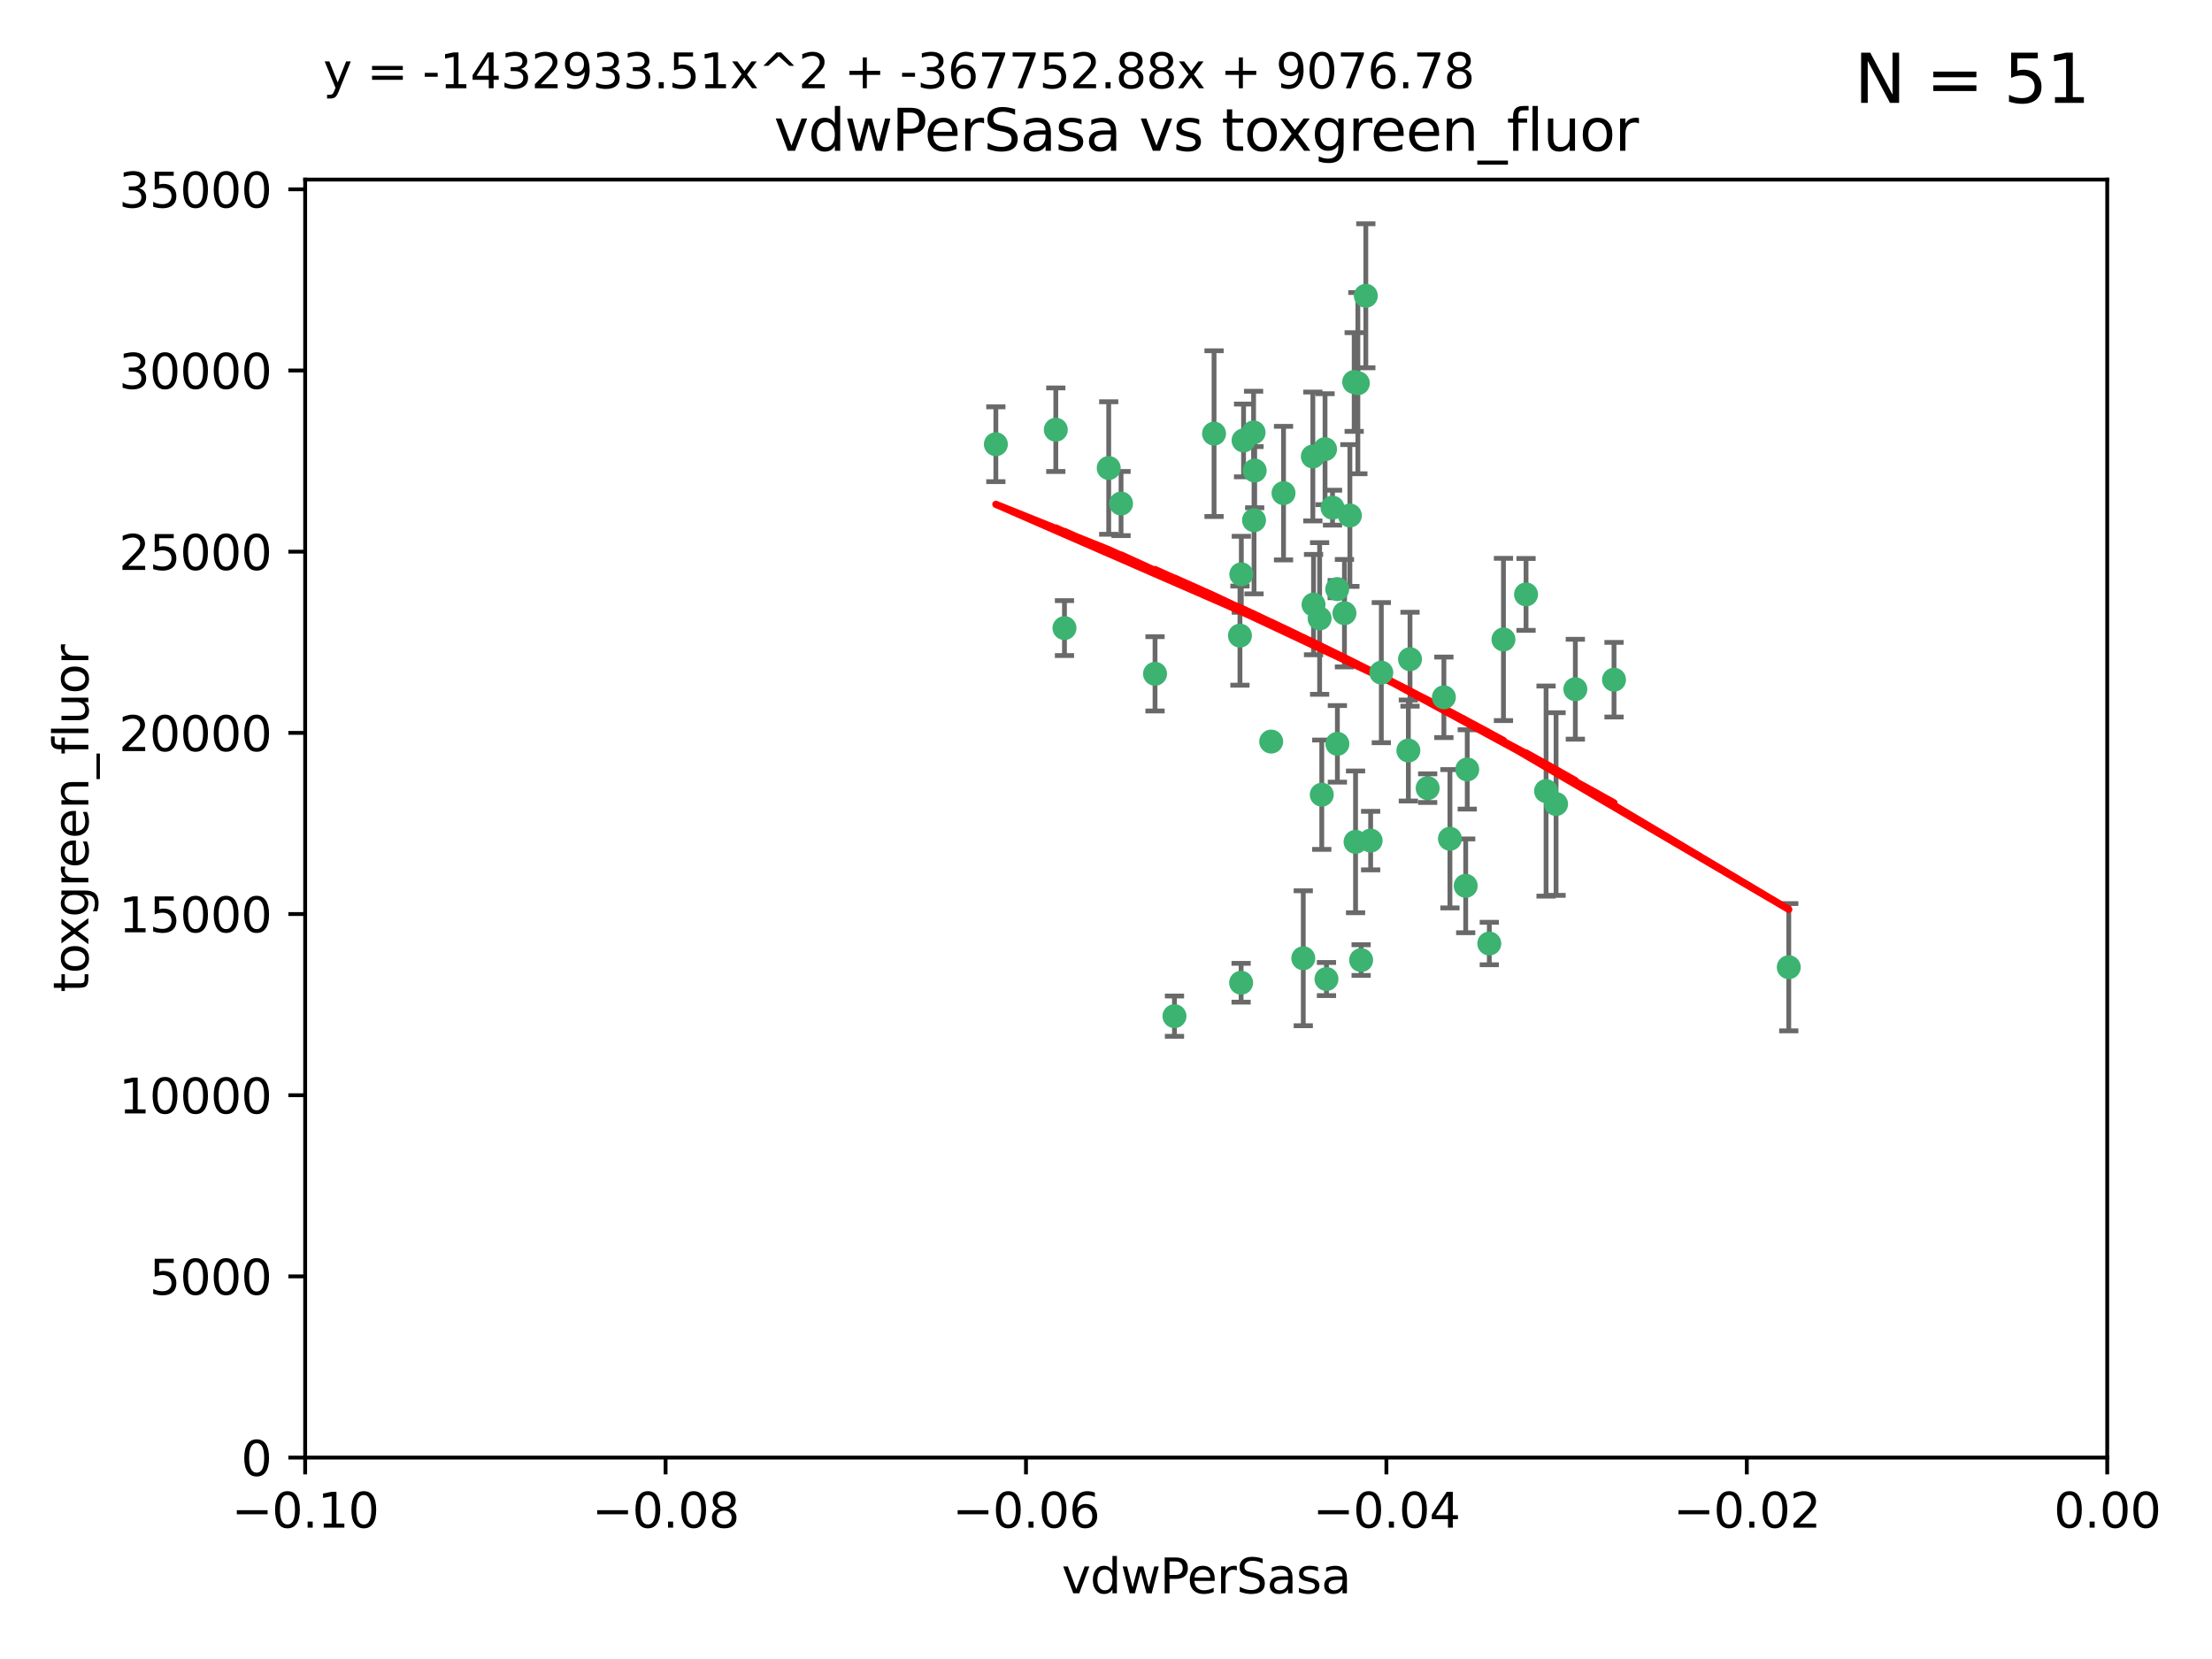 <?xml version="1.0" encoding="utf-8" standalone="no"?>
<!DOCTYPE svg PUBLIC "-//W3C//DTD SVG 1.1//EN"
  "http://www.w3.org/Graphics/SVG/1.1/DTD/svg11.dtd">
<svg xmlns:xlink="http://www.w3.org/1999/xlink" width="460.8pt" height="345.6pt" viewBox="0 0 460.8 345.6" xmlns="http://www.w3.org/2000/svg" version="1.1">
 <defs>
  <style type="text/css">*{stroke-linejoin: round; stroke-linecap: butt}</style>
 </defs>
 <g id="figure_1">
  <g id="patch_1">
   <path d="M 0 345.6 
L 460.8 345.6 
L 460.8 0 
L 0 0 
z
" style="fill: #ffffff"/>
  </g>
  <g id="axes_1">
   <g id="patch_2">
    <path d="M 63.571 303.64 
L 438.975 303.64 
L 438.975 37.411 
L 63.571 37.411 
z
" style="fill: #ffffff"/>
   </g>
   <g id="PathCollection_1">
    <defs>
     <path id="mf59ca484f4" d="M 0 1.118 
C 0.297 1.118 0.581 1 0.791 0.791 
C 1 0.581 1.118 0.297 1.118 0 
C 1.118 -0.297 1 -0.581 0.791 -0.791 
C 0.581 -1 0.297 -1.118 0 -1.118 
C -0.297 -1.118 -0.581 -1 -0.791 -0.791 
C -1 -0.581 -1.118 -0.297 -1.118 0 
C -1.118 0.297 -1 0.581 -0.791 0.791 
C -0.581 1 -0.297 1.118 0 1.118 
z
" style="stroke: #3cb371"/>
    </defs>
    <g clip-path="url(#p6680cd65e4)">
     <use xlink:href="#mf59ca484f4" x="261.374" y="98.026" style="fill: #3cb371; stroke: #3cb371"/>
     <use xlink:href="#mf59ca484f4" x="273.49" y="95.094" style="fill: #3cb371; stroke: #3cb371"/>
     <use xlink:href="#mf59ca484f4" x="219.944" y="89.516" style="fill: #3cb371; stroke: #3cb371"/>
     <use xlink:href="#mf59ca484f4" x="282.1" y="79.578" style="fill: #3cb371; stroke: #3cb371"/>
     <use xlink:href="#mf59ca484f4" x="267.381" y="102.727" style="fill: #3cb371; stroke: #3cb371"/>
     <use xlink:href="#mf59ca484f4" x="274.902" y="128.839" style="fill: #3cb371; stroke: #3cb371"/>
     <use xlink:href="#mf59ca484f4" x="293.731" y="137.321" style="fill: #3cb371; stroke: #3cb371"/>
     <use xlink:href="#mf59ca484f4" x="259.057" y="91.754" style="fill: #3cb371; stroke: #3cb371"/>
     <use xlink:href="#mf59ca484f4" x="273.633" y="125.947" style="fill: #3cb371; stroke: #3cb371"/>
     <use xlink:href="#mf59ca484f4" x="264.81" y="154.483" style="fill: #3cb371; stroke: #3cb371"/>
     <use xlink:href="#mf59ca484f4" x="281.206" y="107.386" style="fill: #3cb371; stroke: #3cb371"/>
     <use xlink:href="#mf59ca484f4" x="258.59" y="119.635" style="fill: #3cb371; stroke: #3cb371"/>
     <use xlink:href="#mf59ca484f4" x="282.869" y="79.819" style="fill: #3cb371; stroke: #3cb371"/>
     <use xlink:href="#mf59ca484f4" x="278.572" y="122.72" style="fill: #3cb371; stroke: #3cb371"/>
     <use xlink:href="#mf59ca484f4" x="276.328" y="203.953" style="fill: #3cb371; stroke: #3cb371"/>
     <use xlink:href="#mf59ca484f4" x="261.143" y="90.084" style="fill: #3cb371; stroke: #3cb371"/>
     <use xlink:href="#mf59ca484f4" x="278.602" y="154.954" style="fill: #3cb371; stroke: #3cb371"/>
     <use xlink:href="#mf59ca484f4" x="233.536" y="104.896" style="fill: #3cb371; stroke: #3cb371"/>
     <use xlink:href="#mf59ca484f4" x="293.388" y="156.348" style="fill: #3cb371; stroke: #3cb371"/>
     <use xlink:href="#mf59ca484f4" x="277.586" y="105.756" style="fill: #3cb371; stroke: #3cb371"/>
     <use xlink:href="#mf59ca484f4" x="230.966" y="97.498" style="fill: #3cb371; stroke: #3cb371"/>
     <use xlink:href="#mf59ca484f4" x="207.456" y="92.545" style="fill: #3cb371; stroke: #3cb371"/>
     <use xlink:href="#mf59ca484f4" x="275.349" y="165.548" style="fill: #3cb371; stroke: #3cb371"/>
     <use xlink:href="#mf59ca484f4" x="252.908" y="90.332" style="fill: #3cb371; stroke: #3cb371"/>
     <use xlink:href="#mf59ca484f4" x="244.665" y="211.686" style="fill: #3cb371; stroke: #3cb371"/>
     <use xlink:href="#mf59ca484f4" x="283.547" y="200.005" style="fill: #3cb371; stroke: #3cb371"/>
     <use xlink:href="#mf59ca484f4" x="221.75" y="130.84" style="fill: #3cb371; stroke: #3cb371"/>
     <use xlink:href="#mf59ca484f4" x="271.497" y="199.62" style="fill: #3cb371; stroke: #3cb371"/>
     <use xlink:href="#mf59ca484f4" x="282.387" y="175.376" style="fill: #3cb371; stroke: #3cb371"/>
     <use xlink:href="#mf59ca484f4" x="261.237" y="108.373" style="fill: #3cb371; stroke: #3cb371"/>
     <use xlink:href="#mf59ca484f4" x="240.614" y="140.37" style="fill: #3cb371; stroke: #3cb371"/>
     <use xlink:href="#mf59ca484f4" x="276.03" y="93.572" style="fill: #3cb371; stroke: #3cb371"/>
     <use xlink:href="#mf59ca484f4" x="280.072" y="127.738" style="fill: #3cb371; stroke: #3cb371"/>
     <use xlink:href="#mf59ca484f4" x="300.789" y="145.262" style="fill: #3cb371; stroke: #3cb371"/>
     <use xlink:href="#mf59ca484f4" x="287.754" y="140.122" style="fill: #3cb371; stroke: #3cb371"/>
     <use xlink:href="#mf59ca484f4" x="284.527" y="61.614" style="fill: #3cb371; stroke: #3cb371"/>
     <use xlink:href="#mf59ca484f4" x="258.305" y="132.411" style="fill: #3cb371; stroke: #3cb371"/>
     <use xlink:href="#mf59ca484f4" x="258.546" y="204.723" style="fill: #3cb371; stroke: #3cb371"/>
     <use xlink:href="#mf59ca484f4" x="297.408" y="164.19" style="fill: #3cb371; stroke: #3cb371"/>
     <use xlink:href="#mf59ca484f4" x="313.198" y="133.213" style="fill: #3cb371; stroke: #3cb371"/>
     <use xlink:href="#mf59ca484f4" x="305.654" y="160.289" style="fill: #3cb371; stroke: #3cb371"/>
     <use xlink:href="#mf59ca484f4" x="310.249" y="196.552" style="fill: #3cb371; stroke: #3cb371"/>
     <use xlink:href="#mf59ca484f4" x="302.048" y="174.728" style="fill: #3cb371; stroke: #3cb371"/>
     <use xlink:href="#mf59ca484f4" x="336.23" y="141.593" style="fill: #3cb371; stroke: #3cb371"/>
     <use xlink:href="#mf59ca484f4" x="285.529" y="175.112" style="fill: #3cb371; stroke: #3cb371"/>
     <use xlink:href="#mf59ca484f4" x="322.074" y="164.794" style="fill: #3cb371; stroke: #3cb371"/>
     <use xlink:href="#mf59ca484f4" x="328.173" y="143.576" style="fill: #3cb371; stroke: #3cb371"/>
     <use xlink:href="#mf59ca484f4" x="324.157" y="167.495" style="fill: #3cb371; stroke: #3cb371"/>
     <use xlink:href="#mf59ca484f4" x="317.903" y="123.828" style="fill: #3cb371; stroke: #3cb371"/>
     <use xlink:href="#mf59ca484f4" x="372.634" y="201.488" style="fill: #3cb371; stroke: #3cb371"/>
     <use xlink:href="#mf59ca484f4" x="305.333" y="184.534" style="fill: #3cb371; stroke: #3cb371"/>
    </g>
   </g>
   <g id="matplotlib.axis_1">
    <g id="xtick_1">
     <g id="line2d_1">
      <defs>
       <path id="m62fced9cfd" d="M 0 0 
L 0 3.5 
" style="stroke: #000000; stroke-width: 0.8"/>
      </defs>
      <g>
       <use xlink:href="#m62fced9cfd" x="63.571" y="303.64" style="stroke: #000000; stroke-width: 0.8"/>
      </g>
     </g>
     <g id="text_1">
      <!-- −0.10 -->
      <g transform="translate(48.249 318.238)scale(0.1 -0.1)">
       <defs>
        <path id="DejaVuSans-2212" d="M 678 2272 
L 4684 2272 
L 4684 1741 
L 678 1741 
L 678 2272 
z
" transform="scale(0.016)"/>
        <path id="DejaVuSans-30" d="M 2034 4250 
Q 1547 4250 1301 3770 
Q 1056 3291 1056 2328 
Q 1056 1369 1301 889 
Q 1547 409 2034 409 
Q 2525 409 2770 889 
Q 3016 1369 3016 2328 
Q 3016 3291 2770 3770 
Q 2525 4250 2034 4250 
z
M 2034 4750 
Q 2819 4750 3233 4129 
Q 3647 3509 3647 2328 
Q 3647 1150 3233 529 
Q 2819 -91 2034 -91 
Q 1250 -91 836 529 
Q 422 1150 422 2328 
Q 422 3509 836 4129 
Q 1250 4750 2034 4750 
z
" transform="scale(0.016)"/>
        <path id="DejaVuSans-2e" d="M 684 794 
L 1344 794 
L 1344 0 
L 684 0 
L 684 794 
z
" transform="scale(0.016)"/>
        <path id="DejaVuSans-31" d="M 794 531 
L 1825 531 
L 1825 4091 
L 703 3866 
L 703 4441 
L 1819 4666 
L 2450 4666 
L 2450 531 
L 3481 531 
L 3481 0 
L 794 0 
L 794 531 
z
" transform="scale(0.016)"/>
       </defs>
       <use xlink:href="#DejaVuSans-2212"/>
       <use xlink:href="#DejaVuSans-30" x="83.789"/>
       <use xlink:href="#DejaVuSans-2e" x="147.412"/>
       <use xlink:href="#DejaVuSans-31" x="179.199"/>
       <use xlink:href="#DejaVuSans-30" x="242.822"/>
      </g>
     </g>
    </g>
    <g id="xtick_2">
     <g id="line2d_2">
      <g>
       <use xlink:href="#m62fced9cfd" x="138.652" y="303.64" style="stroke: #000000; stroke-width: 0.8"/>
      </g>
     </g>
     <g id="text_2">
      <!-- −0.08 -->
      <g transform="translate(123.329 318.238)scale(0.1 -0.1)">
       <defs>
        <path id="DejaVuSans-38" d="M 2034 2216 
Q 1584 2216 1326 1975 
Q 1069 1734 1069 1313 
Q 1069 891 1326 650 
Q 1584 409 2034 409 
Q 2484 409 2743 651 
Q 3003 894 3003 1313 
Q 3003 1734 2745 1975 
Q 2488 2216 2034 2216 
z
M 1403 2484 
Q 997 2584 770 2862 
Q 544 3141 544 3541 
Q 544 4100 942 4425 
Q 1341 4750 2034 4750 
Q 2731 4750 3128 4425 
Q 3525 4100 3525 3541 
Q 3525 3141 3298 2862 
Q 3072 2584 2669 2484 
Q 3125 2378 3379 2068 
Q 3634 1759 3634 1313 
Q 3634 634 3220 271 
Q 2806 -91 2034 -91 
Q 1263 -91 848 271 
Q 434 634 434 1313 
Q 434 1759 690 2068 
Q 947 2378 1403 2484 
z
M 1172 3481 
Q 1172 3119 1398 2916 
Q 1625 2713 2034 2713 
Q 2441 2713 2670 2916 
Q 2900 3119 2900 3481 
Q 2900 3844 2670 4047 
Q 2441 4250 2034 4250 
Q 1625 4250 1398 4047 
Q 1172 3844 1172 3481 
z
" transform="scale(0.016)"/>
       </defs>
       <use xlink:href="#DejaVuSans-2212"/>
       <use xlink:href="#DejaVuSans-30" x="83.789"/>
       <use xlink:href="#DejaVuSans-2e" x="147.412"/>
       <use xlink:href="#DejaVuSans-30" x="179.199"/>
       <use xlink:href="#DejaVuSans-38" x="242.822"/>
      </g>
     </g>
    </g>
    <g id="xtick_3">
     <g id="line2d_3">
      <g>
       <use xlink:href="#m62fced9cfd" x="213.733" y="303.64" style="stroke: #000000; stroke-width: 0.8"/>
      </g>
     </g>
     <g id="text_3">
      <!-- −0.06 -->
      <g transform="translate(198.41 318.238)scale(0.1 -0.1)">
       <defs>
        <path id="DejaVuSans-36" d="M 2113 2584 
Q 1688 2584 1439 2293 
Q 1191 2003 1191 1497 
Q 1191 994 1439 701 
Q 1688 409 2113 409 
Q 2538 409 2786 701 
Q 3034 994 3034 1497 
Q 3034 2003 2786 2293 
Q 2538 2584 2113 2584 
z
M 3366 4563 
L 3366 3988 
Q 3128 4100 2886 4159 
Q 2644 4219 2406 4219 
Q 1781 4219 1451 3797 
Q 1122 3375 1075 2522 
Q 1259 2794 1537 2939 
Q 1816 3084 2150 3084 
Q 2853 3084 3261 2657 
Q 3669 2231 3669 1497 
Q 3669 778 3244 343 
Q 2819 -91 2113 -91 
Q 1303 -91 875 529 
Q 447 1150 447 2328 
Q 447 3434 972 4092 
Q 1497 4750 2381 4750 
Q 2619 4750 2861 4703 
Q 3103 4656 3366 4563 
z
" transform="scale(0.016)"/>
       </defs>
       <use xlink:href="#DejaVuSans-2212"/>
       <use xlink:href="#DejaVuSans-30" x="83.789"/>
       <use xlink:href="#DejaVuSans-2e" x="147.412"/>
       <use xlink:href="#DejaVuSans-30" x="179.199"/>
       <use xlink:href="#DejaVuSans-36" x="242.822"/>
      </g>
     </g>
    </g>
    <g id="xtick_4">
     <g id="line2d_4">
      <g>
       <use xlink:href="#m62fced9cfd" x="288.813" y="303.64" style="stroke: #000000; stroke-width: 0.8"/>
      </g>
     </g>
     <g id="text_4">
      <!-- −0.04 -->
      <g transform="translate(273.491 318.238)scale(0.1 -0.1)">
       <defs>
        <path id="DejaVuSans-34" d="M 2419 4116 
L 825 1625 
L 2419 1625 
L 2419 4116 
z
M 2253 4666 
L 3047 4666 
L 3047 1625 
L 3713 1625 
L 3713 1100 
L 3047 1100 
L 3047 0 
L 2419 0 
L 2419 1100 
L 313 1100 
L 313 1709 
L 2253 4666 
z
" transform="scale(0.016)"/>
       </defs>
       <use xlink:href="#DejaVuSans-2212"/>
       <use xlink:href="#DejaVuSans-30" x="83.789"/>
       <use xlink:href="#DejaVuSans-2e" x="147.412"/>
       <use xlink:href="#DejaVuSans-30" x="179.199"/>
       <use xlink:href="#DejaVuSans-34" x="242.822"/>
      </g>
     </g>
    </g>
    <g id="xtick_5">
     <g id="line2d_5">
      <g>
       <use xlink:href="#m62fced9cfd" x="363.894" y="303.64" style="stroke: #000000; stroke-width: 0.8"/>
      </g>
     </g>
     <g id="text_5">
      <!-- −0.02 -->
      <g transform="translate(348.572 318.238)scale(0.1 -0.1)">
       <defs>
        <path id="DejaVuSans-32" d="M 1228 531 
L 3431 531 
L 3431 0 
L 469 0 
L 469 531 
Q 828 903 1448 1529 
Q 2069 2156 2228 2338 
Q 2531 2678 2651 2914 
Q 2772 3150 2772 3378 
Q 2772 3750 2511 3984 
Q 2250 4219 1831 4219 
Q 1534 4219 1204 4116 
Q 875 4013 500 3803 
L 500 4441 
Q 881 4594 1212 4672 
Q 1544 4750 1819 4750 
Q 2544 4750 2975 4387 
Q 3406 4025 3406 3419 
Q 3406 3131 3298 2873 
Q 3191 2616 2906 2266 
Q 2828 2175 2409 1742 
Q 1991 1309 1228 531 
z
" transform="scale(0.016)"/>
       </defs>
       <use xlink:href="#DejaVuSans-2212"/>
       <use xlink:href="#DejaVuSans-30" x="83.789"/>
       <use xlink:href="#DejaVuSans-2e" x="147.412"/>
       <use xlink:href="#DejaVuSans-30" x="179.199"/>
       <use xlink:href="#DejaVuSans-32" x="242.822"/>
      </g>
     </g>
    </g>
    <g id="xtick_6">
     <g id="line2d_6">
      <g>
       <use xlink:href="#m62fced9cfd" x="438.975" y="303.64" style="stroke: #000000; stroke-width: 0.8"/>
      </g>
     </g>
     <g id="text_6">
      <!-- 0.00 -->
      <g transform="translate(427.842 318.238)scale(0.1 -0.1)">
       <use xlink:href="#DejaVuSans-30"/>
       <use xlink:href="#DejaVuSans-2e" x="63.623"/>
       <use xlink:href="#DejaVuSans-30" x="95.41"/>
       <use xlink:href="#DejaVuSans-30" x="159.033"/>
      </g>
     </g>
    </g>
    <g id="text_7">
     <!-- vdwPerSasa -->
     <g transform="translate(221.178 331.917)scale(0.1 -0.1)">
      <defs>
       <path id="DejaVuSans-76" d="M 191 3500 
L 800 3500 
L 1894 563 
L 2988 3500 
L 3597 3500 
L 2284 0 
L 1503 0 
L 191 3500 
z
" transform="scale(0.016)"/>
       <path id="DejaVuSans-64" d="M 2906 2969 
L 2906 4863 
L 3481 4863 
L 3481 0 
L 2906 0 
L 2906 525 
Q 2725 213 2448 61 
Q 2172 -91 1784 -91 
Q 1150 -91 751 415 
Q 353 922 353 1747 
Q 353 2572 751 3078 
Q 1150 3584 1784 3584 
Q 2172 3584 2448 3432 
Q 2725 3281 2906 2969 
z
M 947 1747 
Q 947 1113 1208 752 
Q 1469 391 1925 391 
Q 2381 391 2643 752 
Q 2906 1113 2906 1747 
Q 2906 2381 2643 2742 
Q 2381 3103 1925 3103 
Q 1469 3103 1208 2742 
Q 947 2381 947 1747 
z
" transform="scale(0.016)"/>
       <path id="DejaVuSans-77" d="M 269 3500 
L 844 3500 
L 1563 769 
L 2278 3500 
L 2956 3500 
L 3675 769 
L 4391 3500 
L 4966 3500 
L 4050 0 
L 3372 0 
L 2619 2869 
L 1863 0 
L 1184 0 
L 269 3500 
z
" transform="scale(0.016)"/>
       <path id="DejaVuSans-50" d="M 1259 4147 
L 1259 2394 
L 2053 2394 
Q 2494 2394 2734 2622 
Q 2975 2850 2975 3272 
Q 2975 3691 2734 3919 
Q 2494 4147 2053 4147 
L 1259 4147 
z
M 628 4666 
L 2053 4666 
Q 2838 4666 3239 4311 
Q 3641 3956 3641 3272 
Q 3641 2581 3239 2228 
Q 2838 1875 2053 1875 
L 1259 1875 
L 1259 0 
L 628 0 
L 628 4666 
z
" transform="scale(0.016)"/>
       <path id="DejaVuSans-65" d="M 3597 1894 
L 3597 1613 
L 953 1613 
Q 991 1019 1311 708 
Q 1631 397 2203 397 
Q 2534 397 2845 478 
Q 3156 559 3463 722 
L 3463 178 
Q 3153 47 2828 -22 
Q 2503 -91 2169 -91 
Q 1331 -91 842 396 
Q 353 884 353 1716 
Q 353 2575 817 3079 
Q 1281 3584 2069 3584 
Q 2775 3584 3186 3129 
Q 3597 2675 3597 1894 
z
M 3022 2063 
Q 3016 2534 2758 2815 
Q 2500 3097 2075 3097 
Q 1594 3097 1305 2825 
Q 1016 2553 972 2059 
L 3022 2063 
z
" transform="scale(0.016)"/>
       <path id="DejaVuSans-72" d="M 2631 2963 
Q 2534 3019 2420 3045 
Q 2306 3072 2169 3072 
Q 1681 3072 1420 2755 
Q 1159 2438 1159 1844 
L 1159 0 
L 581 0 
L 581 3500 
L 1159 3500 
L 1159 2956 
Q 1341 3275 1631 3429 
Q 1922 3584 2338 3584 
Q 2397 3584 2469 3576 
Q 2541 3569 2628 3553 
L 2631 2963 
z
" transform="scale(0.016)"/>
       <path id="DejaVuSans-53" d="M 3425 4513 
L 3425 3897 
Q 3066 4069 2747 4153 
Q 2428 4238 2131 4238 
Q 1616 4238 1336 4038 
Q 1056 3838 1056 3469 
Q 1056 3159 1242 3001 
Q 1428 2844 1947 2747 
L 2328 2669 
Q 3034 2534 3370 2195 
Q 3706 1856 3706 1288 
Q 3706 609 3251 259 
Q 2797 -91 1919 -91 
Q 1588 -91 1214 -16 
Q 841 59 441 206 
L 441 856 
Q 825 641 1194 531 
Q 1563 422 1919 422 
Q 2459 422 2753 634 
Q 3047 847 3047 1241 
Q 3047 1584 2836 1778 
Q 2625 1972 2144 2069 
L 1759 2144 
Q 1053 2284 737 2584 
Q 422 2884 422 3419 
Q 422 4038 858 4394 
Q 1294 4750 2059 4750 
Q 2388 4750 2728 4690 
Q 3069 4631 3425 4513 
z
" transform="scale(0.016)"/>
       <path id="DejaVuSans-61" d="M 2194 1759 
Q 1497 1759 1228 1600 
Q 959 1441 959 1056 
Q 959 750 1161 570 
Q 1363 391 1709 391 
Q 2188 391 2477 730 
Q 2766 1069 2766 1631 
L 2766 1759 
L 2194 1759 
z
M 3341 1997 
L 3341 0 
L 2766 0 
L 2766 531 
Q 2569 213 2275 61 
Q 1981 -91 1556 -91 
Q 1019 -91 701 211 
Q 384 513 384 1019 
Q 384 1609 779 1909 
Q 1175 2209 1959 2209 
L 2766 2209 
L 2766 2266 
Q 2766 2663 2505 2880 
Q 2244 3097 1772 3097 
Q 1472 3097 1187 3025 
Q 903 2953 641 2809 
L 641 3341 
Q 956 3463 1253 3523 
Q 1550 3584 1831 3584 
Q 2591 3584 2966 3190 
Q 3341 2797 3341 1997 
z
" transform="scale(0.016)"/>
       <path id="DejaVuSans-73" d="M 2834 3397 
L 2834 2853 
Q 2591 2978 2328 3040 
Q 2066 3103 1784 3103 
Q 1356 3103 1142 2972 
Q 928 2841 928 2578 
Q 928 2378 1081 2264 
Q 1234 2150 1697 2047 
L 1894 2003 
Q 2506 1872 2764 1633 
Q 3022 1394 3022 966 
Q 3022 478 2636 193 
Q 2250 -91 1575 -91 
Q 1294 -91 989 -36 
Q 684 19 347 128 
L 347 722 
Q 666 556 975 473 
Q 1284 391 1588 391 
Q 1994 391 2212 530 
Q 2431 669 2431 922 
Q 2431 1156 2273 1281 
Q 2116 1406 1581 1522 
L 1381 1569 
Q 847 1681 609 1914 
Q 372 2147 372 2553 
Q 372 3047 722 3315 
Q 1072 3584 1716 3584 
Q 2034 3584 2315 3537 
Q 2597 3491 2834 3397 
z
" transform="scale(0.016)"/>
      </defs>
      <use xlink:href="#DejaVuSans-76"/>
      <use xlink:href="#DejaVuSans-64" x="59.18"/>
      <use xlink:href="#DejaVuSans-77" x="122.656"/>
      <use xlink:href="#DejaVuSans-50" x="204.443"/>
      <use xlink:href="#DejaVuSans-65" x="261.121"/>
      <use xlink:href="#DejaVuSans-72" x="322.645"/>
      <use xlink:href="#DejaVuSans-53" x="363.758"/>
      <use xlink:href="#DejaVuSans-61" x="427.234"/>
      <use xlink:href="#DejaVuSans-73" x="488.514"/>
      <use xlink:href="#DejaVuSans-61" x="540.613"/>
     </g>
    </g>
   </g>
   <g id="matplotlib.axis_2">
    <g id="ytick_1">
     <g id="line2d_7">
      <defs>
       <path id="m0bc16781b4" d="M 0 0 
L -3.5 0 
" style="stroke: #000000; stroke-width: 0.8"/>
      </defs>
      <g>
       <use xlink:href="#m0bc16781b4" x="63.571" y="303.64" style="stroke: #000000; stroke-width: 0.8"/>
      </g>
     </g>
     <g id="text_8">
      <!-- 0 -->
      <g transform="translate(50.209 307.439)scale(0.1 -0.1)">
       <use xlink:href="#DejaVuSans-30"/>
      </g>
     </g>
    </g>
    <g id="ytick_2">
     <g id="line2d_8">
      <g>
       <use xlink:href="#m0bc16781b4" x="63.571" y="265.897" style="stroke: #000000; stroke-width: 0.8"/>
      </g>
     </g>
     <g id="text_9">
      <!-- 5000 -->
      <g transform="translate(31.121 269.696)scale(0.1 -0.1)">
       <defs>
        <path id="DejaVuSans-35" d="M 691 4666 
L 3169 4666 
L 3169 4134 
L 1269 4134 
L 1269 2991 
Q 1406 3038 1543 3061 
Q 1681 3084 1819 3084 
Q 2600 3084 3056 2656 
Q 3513 2228 3513 1497 
Q 3513 744 3044 326 
Q 2575 -91 1722 -91 
Q 1428 -91 1123 -41 
Q 819 9 494 109 
L 494 744 
Q 775 591 1075 516 
Q 1375 441 1709 441 
Q 2250 441 2565 725 
Q 2881 1009 2881 1497 
Q 2881 1984 2565 2268 
Q 2250 2553 1709 2553 
Q 1456 2553 1204 2497 
Q 953 2441 691 2322 
L 691 4666 
z
" transform="scale(0.016)"/>
       </defs>
       <use xlink:href="#DejaVuSans-35"/>
       <use xlink:href="#DejaVuSans-30" x="63.623"/>
       <use xlink:href="#DejaVuSans-30" x="127.246"/>
       <use xlink:href="#DejaVuSans-30" x="190.869"/>
      </g>
     </g>
    </g>
    <g id="ytick_3">
     <g id="line2d_9">
      <g>
       <use xlink:href="#m0bc16781b4" x="63.571" y="228.154" style="stroke: #000000; stroke-width: 0.8"/>
      </g>
     </g>
     <g id="text_10">
      <!-- 10000 -->
      <g transform="translate(24.759 231.953)scale(0.1 -0.1)">
       <use xlink:href="#DejaVuSans-31"/>
       <use xlink:href="#DejaVuSans-30" x="63.623"/>
       <use xlink:href="#DejaVuSans-30" x="127.246"/>
       <use xlink:href="#DejaVuSans-30" x="190.869"/>
       <use xlink:href="#DejaVuSans-30" x="254.492"/>
      </g>
     </g>
    </g>
    <g id="ytick_4">
     <g id="line2d_10">
      <g>
       <use xlink:href="#m0bc16781b4" x="63.571" y="190.411" style="stroke: #000000; stroke-width: 0.8"/>
      </g>
     </g>
     <g id="text_11">
      <!-- 15000 -->
      <g transform="translate(24.759 194.21)scale(0.1 -0.1)">
       <use xlink:href="#DejaVuSans-31"/>
       <use xlink:href="#DejaVuSans-35" x="63.623"/>
       <use xlink:href="#DejaVuSans-30" x="127.246"/>
       <use xlink:href="#DejaVuSans-30" x="190.869"/>
       <use xlink:href="#DejaVuSans-30" x="254.492"/>
      </g>
     </g>
    </g>
    <g id="ytick_5">
     <g id="line2d_11">
      <g>
       <use xlink:href="#m0bc16781b4" x="63.571" y="152.668" style="stroke: #000000; stroke-width: 0.8"/>
      </g>
     </g>
     <g id="text_12">
      <!-- 20000 -->
      <g transform="translate(24.759 156.467)scale(0.1 -0.1)">
       <use xlink:href="#DejaVuSans-32"/>
       <use xlink:href="#DejaVuSans-30" x="63.623"/>
       <use xlink:href="#DejaVuSans-30" x="127.246"/>
       <use xlink:href="#DejaVuSans-30" x="190.869"/>
       <use xlink:href="#DejaVuSans-30" x="254.492"/>
      </g>
     </g>
    </g>
    <g id="ytick_6">
     <g id="line2d_12">
      <g>
       <use xlink:href="#m0bc16781b4" x="63.571" y="114.925" style="stroke: #000000; stroke-width: 0.8"/>
      </g>
     </g>
     <g id="text_13">
      <!-- 25000 -->
      <g transform="translate(24.759 118.724)scale(0.1 -0.1)">
       <use xlink:href="#DejaVuSans-32"/>
       <use xlink:href="#DejaVuSans-35" x="63.623"/>
       <use xlink:href="#DejaVuSans-30" x="127.246"/>
       <use xlink:href="#DejaVuSans-30" x="190.869"/>
       <use xlink:href="#DejaVuSans-30" x="254.492"/>
      </g>
     </g>
    </g>
    <g id="ytick_7">
     <g id="line2d_13">
      <g>
       <use xlink:href="#m0bc16781b4" x="63.571" y="77.181" style="stroke: #000000; stroke-width: 0.8"/>
      </g>
     </g>
     <g id="text_14">
      <!-- 30000 -->
      <g transform="translate(24.759 80.981)scale(0.1 -0.1)">
       <defs>
        <path id="DejaVuSans-33" d="M 2597 2516 
Q 3050 2419 3304 2112 
Q 3559 1806 3559 1356 
Q 3559 666 3084 287 
Q 2609 -91 1734 -91 
Q 1441 -91 1130 -33 
Q 819 25 488 141 
L 488 750 
Q 750 597 1062 519 
Q 1375 441 1716 441 
Q 2309 441 2620 675 
Q 2931 909 2931 1356 
Q 2931 1769 2642 2001 
Q 2353 2234 1838 2234 
L 1294 2234 
L 1294 2753 
L 1863 2753 
Q 2328 2753 2575 2939 
Q 2822 3125 2822 3475 
Q 2822 3834 2567 4026 
Q 2313 4219 1838 4219 
Q 1578 4219 1281 4162 
Q 984 4106 628 3988 
L 628 4550 
Q 988 4650 1302 4700 
Q 1616 4750 1894 4750 
Q 2613 4750 3031 4423 
Q 3450 4097 3450 3541 
Q 3450 3153 3228 2886 
Q 3006 2619 2597 2516 
z
" transform="scale(0.016)"/>
       </defs>
       <use xlink:href="#DejaVuSans-33"/>
       <use xlink:href="#DejaVuSans-30" x="63.623"/>
       <use xlink:href="#DejaVuSans-30" x="127.246"/>
       <use xlink:href="#DejaVuSans-30" x="190.869"/>
       <use xlink:href="#DejaVuSans-30" x="254.492"/>
      </g>
     </g>
    </g>
    <g id="ytick_8">
     <g id="line2d_14">
      <g>
       <use xlink:href="#m0bc16781b4" x="63.571" y="39.438" style="stroke: #000000; stroke-width: 0.8"/>
      </g>
     </g>
     <g id="text_15">
      <!-- 35000 -->
      <g transform="translate(24.759 43.238)scale(0.1 -0.1)">
       <use xlink:href="#DejaVuSans-33"/>
       <use xlink:href="#DejaVuSans-35" x="63.623"/>
       <use xlink:href="#DejaVuSans-30" x="127.246"/>
       <use xlink:href="#DejaVuSans-30" x="190.869"/>
       <use xlink:href="#DejaVuSans-30" x="254.492"/>
      </g>
     </g>
    </g>
    <g id="text_16">
     <!-- toxgreen_fluor -->
     <g transform="translate(18.401 206.72)rotate(-90)scale(0.1 -0.1)">
      <defs>
       <path id="DejaVuSans-74" d="M 1172 4494 
L 1172 3500 
L 2356 3500 
L 2356 3053 
L 1172 3053 
L 1172 1153 
Q 1172 725 1289 603 
Q 1406 481 1766 481 
L 2356 481 
L 2356 0 
L 1766 0 
Q 1100 0 847 248 
Q 594 497 594 1153 
L 594 3053 
L 172 3053 
L 172 3500 
L 594 3500 
L 594 4494 
L 1172 4494 
z
" transform="scale(0.016)"/>
       <path id="DejaVuSans-6f" d="M 1959 3097 
Q 1497 3097 1228 2736 
Q 959 2375 959 1747 
Q 959 1119 1226 758 
Q 1494 397 1959 397 
Q 2419 397 2687 759 
Q 2956 1122 2956 1747 
Q 2956 2369 2687 2733 
Q 2419 3097 1959 3097 
z
M 1959 3584 
Q 2709 3584 3137 3096 
Q 3566 2609 3566 1747 
Q 3566 888 3137 398 
Q 2709 -91 1959 -91 
Q 1206 -91 779 398 
Q 353 888 353 1747 
Q 353 2609 779 3096 
Q 1206 3584 1959 3584 
z
" transform="scale(0.016)"/>
       <path id="DejaVuSans-78" d="M 3513 3500 
L 2247 1797 
L 3578 0 
L 2900 0 
L 1881 1375 
L 863 0 
L 184 0 
L 1544 1831 
L 300 3500 
L 978 3500 
L 1906 2253 
L 2834 3500 
L 3513 3500 
z
" transform="scale(0.016)"/>
       <path id="DejaVuSans-67" d="M 2906 1791 
Q 2906 2416 2648 2759 
Q 2391 3103 1925 3103 
Q 1463 3103 1205 2759 
Q 947 2416 947 1791 
Q 947 1169 1205 825 
Q 1463 481 1925 481 
Q 2391 481 2648 825 
Q 2906 1169 2906 1791 
z
M 3481 434 
Q 3481 -459 3084 -895 
Q 2688 -1331 1869 -1331 
Q 1566 -1331 1297 -1286 
Q 1028 -1241 775 -1147 
L 775 -588 
Q 1028 -725 1275 -790 
Q 1522 -856 1778 -856 
Q 2344 -856 2625 -561 
Q 2906 -266 2906 331 
L 2906 616 
Q 2728 306 2450 153 
Q 2172 0 1784 0 
Q 1141 0 747 490 
Q 353 981 353 1791 
Q 353 2603 747 3093 
Q 1141 3584 1784 3584 
Q 2172 3584 2450 3431 
Q 2728 3278 2906 2969 
L 2906 3500 
L 3481 3500 
L 3481 434 
z
" transform="scale(0.016)"/>
       <path id="DejaVuSans-6e" d="M 3513 2113 
L 3513 0 
L 2938 0 
L 2938 2094 
Q 2938 2591 2744 2837 
Q 2550 3084 2163 3084 
Q 1697 3084 1428 2787 
Q 1159 2491 1159 1978 
L 1159 0 
L 581 0 
L 581 3500 
L 1159 3500 
L 1159 2956 
Q 1366 3272 1645 3428 
Q 1925 3584 2291 3584 
Q 2894 3584 3203 3211 
Q 3513 2838 3513 2113 
z
" transform="scale(0.016)"/>
       <path id="DejaVuSans-5f" d="M 3263 -1063 
L 3263 -1509 
L -63 -1509 
L -63 -1063 
L 3263 -1063 
z
" transform="scale(0.016)"/>
       <path id="DejaVuSans-66" d="M 2375 4863 
L 2375 4384 
L 1825 4384 
Q 1516 4384 1395 4259 
Q 1275 4134 1275 3809 
L 1275 3500 
L 2222 3500 
L 2222 3053 
L 1275 3053 
L 1275 0 
L 697 0 
L 697 3053 
L 147 3053 
L 147 3500 
L 697 3500 
L 697 3744 
Q 697 4328 969 4595 
Q 1241 4863 1831 4863 
L 2375 4863 
z
" transform="scale(0.016)"/>
       <path id="DejaVuSans-6c" d="M 603 4863 
L 1178 4863 
L 1178 0 
L 603 0 
L 603 4863 
z
" transform="scale(0.016)"/>
       <path id="DejaVuSans-75" d="M 544 1381 
L 544 3500 
L 1119 3500 
L 1119 1403 
Q 1119 906 1312 657 
Q 1506 409 1894 409 
Q 2359 409 2629 706 
Q 2900 1003 2900 1516 
L 2900 3500 
L 3475 3500 
L 3475 0 
L 2900 0 
L 2900 538 
Q 2691 219 2414 64 
Q 2138 -91 1772 -91 
Q 1169 -91 856 284 
Q 544 659 544 1381 
z
M 1991 3584 
L 1991 3584 
z
" transform="scale(0.016)"/>
      </defs>
      <use xlink:href="#DejaVuSans-74"/>
      <use xlink:href="#DejaVuSans-6f" x="39.209"/>
      <use xlink:href="#DejaVuSans-78" x="97.266"/>
      <use xlink:href="#DejaVuSans-67" x="156.445"/>
      <use xlink:href="#DejaVuSans-72" x="219.922"/>
      <use xlink:href="#DejaVuSans-65" x="258.785"/>
      <use xlink:href="#DejaVuSans-65" x="320.309"/>
      <use xlink:href="#DejaVuSans-6e" x="381.832"/>
      <use xlink:href="#DejaVuSans-5f" x="445.211"/>
      <use xlink:href="#DejaVuSans-66" x="495.211"/>
      <use xlink:href="#DejaVuSans-6c" x="530.416"/>
      <use xlink:href="#DejaVuSans-75" x="558.199"/>
      <use xlink:href="#DejaVuSans-6f" x="621.578"/>
      <use xlink:href="#DejaVuSans-72" x="682.76"/>
     </g>
    </g>
   </g>
   <g id="LineCollection_1">
    <path d="M 261.374 105.772 
L 261.374 90.281 
" clip-path="url(#p6680cd65e4)" style="fill: none; stroke: #696969"/>
    <path d="M 273.49 108.514 
L 273.49 81.675 
" clip-path="url(#p6680cd65e4)" style="fill: none; stroke: #696969"/>
    <path d="M 219.944 98.217 
L 219.944 80.815 
" clip-path="url(#p6680cd65e4)" style="fill: none; stroke: #696969"/>
    <path d="M 282.1 89.863 
L 282.1 69.294 
" clip-path="url(#p6680cd65e4)" style="fill: none; stroke: #696969"/>
    <path d="M 267.381 116.638 
L 267.381 88.815 
" clip-path="url(#p6680cd65e4)" style="fill: none; stroke: #696969"/>
    <path d="M 274.902 144.637 
L 274.902 113.041 
" clip-path="url(#p6680cd65e4)" style="fill: none; stroke: #696969"/>
    <path d="M 293.731 147.102 
L 293.731 127.541 
" clip-path="url(#p6680cd65e4)" style="fill: none; stroke: #696969"/>
    <path d="M 259.057 99.334 
L 259.057 84.174 
" clip-path="url(#p6680cd65e4)" style="fill: none; stroke: #696969"/>
    <path d="M 273.633 136.397 
L 273.633 115.497 
" clip-path="url(#p6680cd65e4)" style="fill: none; stroke: #696969"/>
    <path d="M 264.81 155.048 
L 264.81 153.918 
" clip-path="url(#p6680cd65e4)" style="fill: none; stroke: #696969"/>
    <path d="M 281.206 122.155 
L 281.206 92.617 
" clip-path="url(#p6680cd65e4)" style="fill: none; stroke: #696969"/>
    <path d="M 258.59 127.554 
L 258.59 111.717 
" clip-path="url(#p6680cd65e4)" style="fill: none; stroke: #696969"/>
    <path d="M 282.869 98.693 
L 282.869 60.945 
" clip-path="url(#p6680cd65e4)" style="fill: none; stroke: #696969"/>
    <path d="M 278.572 124.514 
L 278.572 120.926 
" clip-path="url(#p6680cd65e4)" style="fill: none; stroke: #696969"/>
    <path d="M 276.328 207.405 
L 276.328 200.501 
" clip-path="url(#p6680cd65e4)" style="fill: none; stroke: #696969"/>
    <path d="M 261.143 98.668 
L 261.143 81.501 
" clip-path="url(#p6680cd65e4)" style="fill: none; stroke: #696969"/>
    <path d="M 278.602 162.929 
L 278.602 146.979 
" clip-path="url(#p6680cd65e4)" style="fill: none; stroke: #696969"/>
    <path d="M 233.536 111.578 
L 233.536 98.214 
" clip-path="url(#p6680cd65e4)" style="fill: none; stroke: #696969"/>
    <path d="M 293.388 166.868 
L 293.388 145.829 
" clip-path="url(#p6680cd65e4)" style="fill: none; stroke: #696969"/>
    <path d="M 277.586 109.392 
L 277.586 102.12 
" clip-path="url(#p6680cd65e4)" style="fill: none; stroke: #696969"/>
    <path d="M 230.966 111.302 
L 230.966 83.693 
" clip-path="url(#p6680cd65e4)" style="fill: none; stroke: #696969"/>
    <path d="M 207.456 100.341 
L 207.456 84.749 
" clip-path="url(#p6680cd65e4)" style="fill: none; stroke: #696969"/>
    <path d="M 275.349 176.939 
L 275.349 154.157 
" clip-path="url(#p6680cd65e4)" style="fill: none; stroke: #696969"/>
    <path d="M 252.908 107.592 
L 252.908 73.071 
" clip-path="url(#p6680cd65e4)" style="fill: none; stroke: #696969"/>
    <path d="M 244.665 215.883 
L 244.665 207.488 
" clip-path="url(#p6680cd65e4)" style="fill: none; stroke: #696969"/>
    <path d="M 283.547 203.204 
L 283.547 196.806 
" clip-path="url(#p6680cd65e4)" style="fill: none; stroke: #696969"/>
    <path d="M 221.75 136.561 
L 221.75 125.12 
" clip-path="url(#p6680cd65e4)" style="fill: none; stroke: #696969"/>
    <path d="M 271.497 213.675 
L 271.497 185.565 
" clip-path="url(#p6680cd65e4)" style="fill: none; stroke: #696969"/>
    <path d="M 282.387 190.142 
L 282.387 160.609 
" clip-path="url(#p6680cd65e4)" style="fill: none; stroke: #696969"/>
    <path d="M 261.237 123.707 
L 261.237 93.039 
" clip-path="url(#p6680cd65e4)" style="fill: none; stroke: #696969"/>
    <path d="M 240.614 148.106 
L 240.614 132.634 
" clip-path="url(#p6680cd65e4)" style="fill: none; stroke: #696969"/>
    <path d="M 276.03 105.129 
L 276.03 82.016 
" clip-path="url(#p6680cd65e4)" style="fill: none; stroke: #696969"/>
    <path d="M 280.072 138.926 
L 280.072 116.549 
" clip-path="url(#p6680cd65e4)" style="fill: none; stroke: #696969"/>
    <path d="M 300.789 153.647 
L 300.789 136.877 
" clip-path="url(#p6680cd65e4)" style="fill: none; stroke: #696969"/>
    <path d="M 287.754 154.719 
L 287.754 125.526 
" clip-path="url(#p6680cd65e4)" style="fill: none; stroke: #696969"/>
    <path d="M 284.527 76.614 
L 284.527 46.614 
" clip-path="url(#p6680cd65e4)" style="fill: none; stroke: #696969"/>
    <path d="M 258.305 142.738 
L 258.305 122.084 
" clip-path="url(#p6680cd65e4)" style="fill: none; stroke: #696969"/>
    <path d="M 258.546 208.763 
L 258.546 200.682 
" clip-path="url(#p6680cd65e4)" style="fill: none; stroke: #696969"/>
    <path d="M 297.408 167.175 
L 297.408 161.206 
" clip-path="url(#p6680cd65e4)" style="fill: none; stroke: #696969"/>
    <path d="M 313.198 150.11 
L 313.198 116.316 
" clip-path="url(#p6680cd65e4)" style="fill: none; stroke: #696969"/>
    <path d="M 305.654 168.551 
L 305.654 152.026 
" clip-path="url(#p6680cd65e4)" style="fill: none; stroke: #696969"/>
    <path d="M 310.249 200.974 
L 310.249 192.13 
" clip-path="url(#p6680cd65e4)" style="fill: none; stroke: #696969"/>
    <path d="M 302.048 189.135 
L 302.048 160.322 
" clip-path="url(#p6680cd65e4)" style="fill: none; stroke: #696969"/>
    <path d="M 336.23 149.363 
L 336.23 133.823 
" clip-path="url(#p6680cd65e4)" style="fill: none; stroke: #696969"/>
    <path d="M 285.529 181.212 
L 285.529 169.013 
" clip-path="url(#p6680cd65e4)" style="fill: none; stroke: #696969"/>
    <path d="M 322.074 186.68 
L 322.074 142.908 
" clip-path="url(#p6680cd65e4)" style="fill: none; stroke: #696969"/>
    <path d="M 328.173 153.98 
L 328.173 133.171 
" clip-path="url(#p6680cd65e4)" style="fill: none; stroke: #696969"/>
    <path d="M 324.157 186.519 
L 324.157 148.47 
" clip-path="url(#p6680cd65e4)" style="fill: none; stroke: #696969"/>
    <path d="M 317.903 131.314 
L 317.903 116.343 
" clip-path="url(#p6680cd65e4)" style="fill: none; stroke: #696969"/>
    <path d="M 372.634 214.744 
L 372.634 188.233 
" clip-path="url(#p6680cd65e4)" style="fill: none; stroke: #696969"/>
    <path d="M 305.333 194.3 
L 305.333 174.769 
" clip-path="url(#p6680cd65e4)" style="fill: none; stroke: #696969"/>
   </g>
   <g id="line2d_15">
    <defs>
     <path id="m7d0903913b" d="M 2 0 
L -2 -0 
" style="stroke: #696969"/>
    </defs>
    <g clip-path="url(#p6680cd65e4)">
     <use xlink:href="#m7d0903913b" x="261.374" y="105.772" style="fill: #696969; stroke: #696969"/>
     <use xlink:href="#m7d0903913b" x="273.49" y="108.514" style="fill: #696969; stroke: #696969"/>
     <use xlink:href="#m7d0903913b" x="219.944" y="98.217" style="fill: #696969; stroke: #696969"/>
     <use xlink:href="#m7d0903913b" x="282.1" y="89.863" style="fill: #696969; stroke: #696969"/>
     <use xlink:href="#m7d0903913b" x="267.381" y="116.638" style="fill: #696969; stroke: #696969"/>
     <use xlink:href="#m7d0903913b" x="274.902" y="144.637" style="fill: #696969; stroke: #696969"/>
     <use xlink:href="#m7d0903913b" x="293.731" y="147.102" style="fill: #696969; stroke: #696969"/>
     <use xlink:href="#m7d0903913b" x="259.057" y="99.334" style="fill: #696969; stroke: #696969"/>
     <use xlink:href="#m7d0903913b" x="273.633" y="136.397" style="fill: #696969; stroke: #696969"/>
     <use xlink:href="#m7d0903913b" x="264.81" y="155.048" style="fill: #696969; stroke: #696969"/>
     <use xlink:href="#m7d0903913b" x="281.206" y="122.155" style="fill: #696969; stroke: #696969"/>
     <use xlink:href="#m7d0903913b" x="258.59" y="127.554" style="fill: #696969; stroke: #696969"/>
     <use xlink:href="#m7d0903913b" x="282.869" y="98.693" style="fill: #696969; stroke: #696969"/>
     <use xlink:href="#m7d0903913b" x="278.572" y="124.514" style="fill: #696969; stroke: #696969"/>
     <use xlink:href="#m7d0903913b" x="276.328" y="207.405" style="fill: #696969; stroke: #696969"/>
     <use xlink:href="#m7d0903913b" x="261.143" y="98.668" style="fill: #696969; stroke: #696969"/>
     <use xlink:href="#m7d0903913b" x="278.602" y="162.929" style="fill: #696969; stroke: #696969"/>
     <use xlink:href="#m7d0903913b" x="233.536" y="111.578" style="fill: #696969; stroke: #696969"/>
     <use xlink:href="#m7d0903913b" x="293.388" y="166.868" style="fill: #696969; stroke: #696969"/>
     <use xlink:href="#m7d0903913b" x="277.586" y="109.392" style="fill: #696969; stroke: #696969"/>
     <use xlink:href="#m7d0903913b" x="230.966" y="111.302" style="fill: #696969; stroke: #696969"/>
     <use xlink:href="#m7d0903913b" x="207.456" y="100.341" style="fill: #696969; stroke: #696969"/>
     <use xlink:href="#m7d0903913b" x="275.349" y="176.939" style="fill: #696969; stroke: #696969"/>
     <use xlink:href="#m7d0903913b" x="252.908" y="107.592" style="fill: #696969; stroke: #696969"/>
     <use xlink:href="#m7d0903913b" x="244.665" y="215.883" style="fill: #696969; stroke: #696969"/>
     <use xlink:href="#m7d0903913b" x="283.547" y="203.204" style="fill: #696969; stroke: #696969"/>
     <use xlink:href="#m7d0903913b" x="221.75" y="136.561" style="fill: #696969; stroke: #696969"/>
     <use xlink:href="#m7d0903913b" x="271.497" y="213.675" style="fill: #696969; stroke: #696969"/>
     <use xlink:href="#m7d0903913b" x="282.387" y="190.142" style="fill: #696969; stroke: #696969"/>
     <use xlink:href="#m7d0903913b" x="261.237" y="123.707" style="fill: #696969; stroke: #696969"/>
     <use xlink:href="#m7d0903913b" x="240.614" y="148.106" style="fill: #696969; stroke: #696969"/>
     <use xlink:href="#m7d0903913b" x="276.03" y="105.129" style="fill: #696969; stroke: #696969"/>
     <use xlink:href="#m7d0903913b" x="280.072" y="138.926" style="fill: #696969; stroke: #696969"/>
     <use xlink:href="#m7d0903913b" x="300.789" y="153.647" style="fill: #696969; stroke: #696969"/>
     <use xlink:href="#m7d0903913b" x="287.754" y="154.719" style="fill: #696969; stroke: #696969"/>
     <use xlink:href="#m7d0903913b" x="284.527" y="76.614" style="fill: #696969; stroke: #696969"/>
     <use xlink:href="#m7d0903913b" x="258.305" y="142.738" style="fill: #696969; stroke: #696969"/>
     <use xlink:href="#m7d0903913b" x="258.546" y="208.763" style="fill: #696969; stroke: #696969"/>
     <use xlink:href="#m7d0903913b" x="297.408" y="167.175" style="fill: #696969; stroke: #696969"/>
     <use xlink:href="#m7d0903913b" x="313.198" y="150.11" style="fill: #696969; stroke: #696969"/>
     <use xlink:href="#m7d0903913b" x="305.654" y="168.551" style="fill: #696969; stroke: #696969"/>
     <use xlink:href="#m7d0903913b" x="310.249" y="200.974" style="fill: #696969; stroke: #696969"/>
     <use xlink:href="#m7d0903913b" x="302.048" y="189.135" style="fill: #696969; stroke: #696969"/>
     <use xlink:href="#m7d0903913b" x="336.23" y="149.363" style="fill: #696969; stroke: #696969"/>
     <use xlink:href="#m7d0903913b" x="285.529" y="181.212" style="fill: #696969; stroke: #696969"/>
     <use xlink:href="#m7d0903913b" x="322.074" y="186.68" style="fill: #696969; stroke: #696969"/>
     <use xlink:href="#m7d0903913b" x="328.173" y="153.98" style="fill: #696969; stroke: #696969"/>
     <use xlink:href="#m7d0903913b" x="324.157" y="186.519" style="fill: #696969; stroke: #696969"/>
     <use xlink:href="#m7d0903913b" x="317.903" y="131.314" style="fill: #696969; stroke: #696969"/>
     <use xlink:href="#m7d0903913b" x="372.634" y="214.744" style="fill: #696969; stroke: #696969"/>
     <use xlink:href="#m7d0903913b" x="305.333" y="194.3" style="fill: #696969; stroke: #696969"/>
    </g>
   </g>
   <g id="line2d_16">
    <g clip-path="url(#p6680cd65e4)">
     <use xlink:href="#m7d0903913b" x="261.374" y="90.281" style="fill: #696969; stroke: #696969"/>
     <use xlink:href="#m7d0903913b" x="273.49" y="81.675" style="fill: #696969; stroke: #696969"/>
     <use xlink:href="#m7d0903913b" x="219.944" y="80.815" style="fill: #696969; stroke: #696969"/>
     <use xlink:href="#m7d0903913b" x="282.1" y="69.294" style="fill: #696969; stroke: #696969"/>
     <use xlink:href="#m7d0903913b" x="267.381" y="88.815" style="fill: #696969; stroke: #696969"/>
     <use xlink:href="#m7d0903913b" x="274.902" y="113.041" style="fill: #696969; stroke: #696969"/>
     <use xlink:href="#m7d0903913b" x="293.731" y="127.541" style="fill: #696969; stroke: #696969"/>
     <use xlink:href="#m7d0903913b" x="259.057" y="84.174" style="fill: #696969; stroke: #696969"/>
     <use xlink:href="#m7d0903913b" x="273.633" y="115.497" style="fill: #696969; stroke: #696969"/>
     <use xlink:href="#m7d0903913b" x="264.81" y="153.918" style="fill: #696969; stroke: #696969"/>
     <use xlink:href="#m7d0903913b" x="281.206" y="92.617" style="fill: #696969; stroke: #696969"/>
     <use xlink:href="#m7d0903913b" x="258.59" y="111.717" style="fill: #696969; stroke: #696969"/>
     <use xlink:href="#m7d0903913b" x="282.869" y="60.945" style="fill: #696969; stroke: #696969"/>
     <use xlink:href="#m7d0903913b" x="278.572" y="120.926" style="fill: #696969; stroke: #696969"/>
     <use xlink:href="#m7d0903913b" x="276.328" y="200.501" style="fill: #696969; stroke: #696969"/>
     <use xlink:href="#m7d0903913b" x="261.143" y="81.501" style="fill: #696969; stroke: #696969"/>
     <use xlink:href="#m7d0903913b" x="278.602" y="146.979" style="fill: #696969; stroke: #696969"/>
     <use xlink:href="#m7d0903913b" x="233.536" y="98.214" style="fill: #696969; stroke: #696969"/>
     <use xlink:href="#m7d0903913b" x="293.388" y="145.829" style="fill: #696969; stroke: #696969"/>
     <use xlink:href="#m7d0903913b" x="277.586" y="102.12" style="fill: #696969; stroke: #696969"/>
     <use xlink:href="#m7d0903913b" x="230.966" y="83.693" style="fill: #696969; stroke: #696969"/>
     <use xlink:href="#m7d0903913b" x="207.456" y="84.749" style="fill: #696969; stroke: #696969"/>
     <use xlink:href="#m7d0903913b" x="275.349" y="154.157" style="fill: #696969; stroke: #696969"/>
     <use xlink:href="#m7d0903913b" x="252.908" y="73.071" style="fill: #696969; stroke: #696969"/>
     <use xlink:href="#m7d0903913b" x="244.665" y="207.488" style="fill: #696969; stroke: #696969"/>
     <use xlink:href="#m7d0903913b" x="283.547" y="196.806" style="fill: #696969; stroke: #696969"/>
     <use xlink:href="#m7d0903913b" x="221.75" y="125.12" style="fill: #696969; stroke: #696969"/>
     <use xlink:href="#m7d0903913b" x="271.497" y="185.565" style="fill: #696969; stroke: #696969"/>
     <use xlink:href="#m7d0903913b" x="282.387" y="160.609" style="fill: #696969; stroke: #696969"/>
     <use xlink:href="#m7d0903913b" x="261.237" y="93.039" style="fill: #696969; stroke: #696969"/>
     <use xlink:href="#m7d0903913b" x="240.614" y="132.634" style="fill: #696969; stroke: #696969"/>
     <use xlink:href="#m7d0903913b" x="276.03" y="82.016" style="fill: #696969; stroke: #696969"/>
     <use xlink:href="#m7d0903913b" x="280.072" y="116.549" style="fill: #696969; stroke: #696969"/>
     <use xlink:href="#m7d0903913b" x="300.789" y="136.877" style="fill: #696969; stroke: #696969"/>
     <use xlink:href="#m7d0903913b" x="287.754" y="125.526" style="fill: #696969; stroke: #696969"/>
     <use xlink:href="#m7d0903913b" x="284.527" y="46.614" style="fill: #696969; stroke: #696969"/>
     <use xlink:href="#m7d0903913b" x="258.305" y="122.084" style="fill: #696969; stroke: #696969"/>
     <use xlink:href="#m7d0903913b" x="258.546" y="200.682" style="fill: #696969; stroke: #696969"/>
     <use xlink:href="#m7d0903913b" x="297.408" y="161.206" style="fill: #696969; stroke: #696969"/>
     <use xlink:href="#m7d0903913b" x="313.198" y="116.316" style="fill: #696969; stroke: #696969"/>
     <use xlink:href="#m7d0903913b" x="305.654" y="152.026" style="fill: #696969; stroke: #696969"/>
     <use xlink:href="#m7d0903913b" x="310.249" y="192.13" style="fill: #696969; stroke: #696969"/>
     <use xlink:href="#m7d0903913b" x="302.048" y="160.322" style="fill: #696969; stroke: #696969"/>
     <use xlink:href="#m7d0903913b" x="336.23" y="133.823" style="fill: #696969; stroke: #696969"/>
     <use xlink:href="#m7d0903913b" x="285.529" y="169.013" style="fill: #696969; stroke: #696969"/>
     <use xlink:href="#m7d0903913b" x="322.074" y="142.908" style="fill: #696969; stroke: #696969"/>
     <use xlink:href="#m7d0903913b" x="328.173" y="133.171" style="fill: #696969; stroke: #696969"/>
     <use xlink:href="#m7d0903913b" x="324.157" y="148.47" style="fill: #696969; stroke: #696969"/>
     <use xlink:href="#m7d0903913b" x="317.903" y="116.343" style="fill: #696969; stroke: #696969"/>
     <use xlink:href="#m7d0903913b" x="372.634" y="188.233" style="fill: #696969; stroke: #696969"/>
     <use xlink:href="#m7d0903913b" x="305.333" y="174.769" style="fill: #696969; stroke: #696969"/>
    </g>
   </g>
   <g id="line2d_17">
    <path d="M 261.374 128.001 
L 273.49 133.769 
L 219.944 109.976 
L 282.1 138.006 
L 267.381 130.832 
L 274.902 134.456 
L 293.731 143.91 
L 259.057 126.923 
L 273.633 133.839 
L 264.81 129.614 
L 281.206 137.561 
L 258.59 126.707 
L 282.869 138.39 
L 278.572 136.256 
L 276.328 135.154 
L 261.143 127.893 
L 278.602 136.271 
L 233.536 115.599 
L 293.388 143.733 
L 277.586 135.771 
L 230.966 114.514 
L 207.456 105.06 
L 275.349 134.675 
L 252.908 124.103 
L 244.665 120.414 
L 283.547 138.729 
L 221.75 110.707 
L 271.497 132.805 
L 282.387 138.149 
L 261.237 127.937 
L 240.614 118.64 
L 276.03 135.007 
L 280.072 136.998 
L 300.789 147.594 
L 287.754 140.85 
L 284.527 139.221 
L 258.305 126.575 
L 258.546 126.686 
L 297.408 145.819 
L 313.198 154.256 
L 305.654 150.178 
L 310.249 152.651 
L 302.048 148.259 
L 336.23 167.248 
L 285.529 139.725 
L 322.074 159.166 
L 328.173 162.611 
L 324.157 160.336 
L 317.903 156.843 
L 372.634 189.443 
L 305.333 150.006 
" clip-path="url(#p6680cd65e4)" style="fill: none; stroke: #ff0000; stroke-width: 1.5; stroke-linecap: square"/>
   </g>
   <g id="line2d_18">
    <defs>
     <path id="m934981ed66" d="M 0 2 
C 0.53 2 1.039 1.789 1.414 1.414 
C 1.789 1.039 2 0.53 2 0 
C 2 -0.53 1.789 -1.039 1.414 -1.414 
C 1.039 -1.789 0.53 -2 0 -2 
C -0.53 -2 -1.039 -1.789 -1.414 -1.414 
C -1.789 -1.039 -2 -0.53 -2 0 
C -2 0.53 -1.789 1.039 -1.414 1.414 
C -1.039 1.789 -0.53 2 0 2 
z
" style="stroke: #3cb371"/>
    </defs>
    <g clip-path="url(#p6680cd65e4)">
     <use xlink:href="#m934981ed66" x="261.374" y="98.026" style="fill: #3cb371; stroke: #3cb371"/>
     <use xlink:href="#m934981ed66" x="273.49" y="95.094" style="fill: #3cb371; stroke: #3cb371"/>
     <use xlink:href="#m934981ed66" x="219.944" y="89.516" style="fill: #3cb371; stroke: #3cb371"/>
     <use xlink:href="#m934981ed66" x="282.1" y="79.578" style="fill: #3cb371; stroke: #3cb371"/>
     <use xlink:href="#m934981ed66" x="267.381" y="102.727" style="fill: #3cb371; stroke: #3cb371"/>
     <use xlink:href="#m934981ed66" x="274.902" y="128.839" style="fill: #3cb371; stroke: #3cb371"/>
     <use xlink:href="#m934981ed66" x="293.731" y="137.321" style="fill: #3cb371; stroke: #3cb371"/>
     <use xlink:href="#m934981ed66" x="259.057" y="91.754" style="fill: #3cb371; stroke: #3cb371"/>
     <use xlink:href="#m934981ed66" x="273.633" y="125.947" style="fill: #3cb371; stroke: #3cb371"/>
     <use xlink:href="#m934981ed66" x="264.81" y="154.483" style="fill: #3cb371; stroke: #3cb371"/>
     <use xlink:href="#m934981ed66" x="281.206" y="107.386" style="fill: #3cb371; stroke: #3cb371"/>
     <use xlink:href="#m934981ed66" x="258.59" y="119.635" style="fill: #3cb371; stroke: #3cb371"/>
     <use xlink:href="#m934981ed66" x="282.869" y="79.819" style="fill: #3cb371; stroke: #3cb371"/>
     <use xlink:href="#m934981ed66" x="278.572" y="122.72" style="fill: #3cb371; stroke: #3cb371"/>
     <use xlink:href="#m934981ed66" x="276.328" y="203.953" style="fill: #3cb371; stroke: #3cb371"/>
     <use xlink:href="#m934981ed66" x="261.143" y="90.084" style="fill: #3cb371; stroke: #3cb371"/>
     <use xlink:href="#m934981ed66" x="278.602" y="154.954" style="fill: #3cb371; stroke: #3cb371"/>
     <use xlink:href="#m934981ed66" x="233.536" y="104.896" style="fill: #3cb371; stroke: #3cb371"/>
     <use xlink:href="#m934981ed66" x="293.388" y="156.348" style="fill: #3cb371; stroke: #3cb371"/>
     <use xlink:href="#m934981ed66" x="277.586" y="105.756" style="fill: #3cb371; stroke: #3cb371"/>
     <use xlink:href="#m934981ed66" x="230.966" y="97.498" style="fill: #3cb371; stroke: #3cb371"/>
     <use xlink:href="#m934981ed66" x="207.456" y="92.545" style="fill: #3cb371; stroke: #3cb371"/>
     <use xlink:href="#m934981ed66" x="275.349" y="165.548" style="fill: #3cb371; stroke: #3cb371"/>
     <use xlink:href="#m934981ed66" x="252.908" y="90.332" style="fill: #3cb371; stroke: #3cb371"/>
     <use xlink:href="#m934981ed66" x="244.665" y="211.686" style="fill: #3cb371; stroke: #3cb371"/>
     <use xlink:href="#m934981ed66" x="283.547" y="200.005" style="fill: #3cb371; stroke: #3cb371"/>
     <use xlink:href="#m934981ed66" x="221.75" y="130.84" style="fill: #3cb371; stroke: #3cb371"/>
     <use xlink:href="#m934981ed66" x="271.497" y="199.62" style="fill: #3cb371; stroke: #3cb371"/>
     <use xlink:href="#m934981ed66" x="282.387" y="175.376" style="fill: #3cb371; stroke: #3cb371"/>
     <use xlink:href="#m934981ed66" x="261.237" y="108.373" style="fill: #3cb371; stroke: #3cb371"/>
     <use xlink:href="#m934981ed66" x="240.614" y="140.37" style="fill: #3cb371; stroke: #3cb371"/>
     <use xlink:href="#m934981ed66" x="276.03" y="93.572" style="fill: #3cb371; stroke: #3cb371"/>
     <use xlink:href="#m934981ed66" x="280.072" y="127.738" style="fill: #3cb371; stroke: #3cb371"/>
     <use xlink:href="#m934981ed66" x="300.789" y="145.262" style="fill: #3cb371; stroke: #3cb371"/>
     <use xlink:href="#m934981ed66" x="287.754" y="140.122" style="fill: #3cb371; stroke: #3cb371"/>
     <use xlink:href="#m934981ed66" x="284.527" y="61.614" style="fill: #3cb371; stroke: #3cb371"/>
     <use xlink:href="#m934981ed66" x="258.305" y="132.411" style="fill: #3cb371; stroke: #3cb371"/>
     <use xlink:href="#m934981ed66" x="258.546" y="204.723" style="fill: #3cb371; stroke: #3cb371"/>
     <use xlink:href="#m934981ed66" x="297.408" y="164.19" style="fill: #3cb371; stroke: #3cb371"/>
     <use xlink:href="#m934981ed66" x="313.198" y="133.213" style="fill: #3cb371; stroke: #3cb371"/>
     <use xlink:href="#m934981ed66" x="305.654" y="160.289" style="fill: #3cb371; stroke: #3cb371"/>
     <use xlink:href="#m934981ed66" x="310.249" y="196.552" style="fill: #3cb371; stroke: #3cb371"/>
     <use xlink:href="#m934981ed66" x="302.048" y="174.728" style="fill: #3cb371; stroke: #3cb371"/>
     <use xlink:href="#m934981ed66" x="336.23" y="141.593" style="fill: #3cb371; stroke: #3cb371"/>
     <use xlink:href="#m934981ed66" x="285.529" y="175.112" style="fill: #3cb371; stroke: #3cb371"/>
     <use xlink:href="#m934981ed66" x="322.074" y="164.794" style="fill: #3cb371; stroke: #3cb371"/>
     <use xlink:href="#m934981ed66" x="328.173" y="143.576" style="fill: #3cb371; stroke: #3cb371"/>
     <use xlink:href="#m934981ed66" x="324.157" y="167.495" style="fill: #3cb371; stroke: #3cb371"/>
     <use xlink:href="#m934981ed66" x="317.903" y="123.828" style="fill: #3cb371; stroke: #3cb371"/>
     <use xlink:href="#m934981ed66" x="372.634" y="201.488" style="fill: #3cb371; stroke: #3cb371"/>
     <use xlink:href="#m934981ed66" x="305.333" y="184.534" style="fill: #3cb371; stroke: #3cb371"/>
    </g>
   </g>
   <g id="patch_3">
    <path d="M 63.571 303.64 
L 63.571 37.411 
" style="fill: none; stroke: #000000; stroke-width: 0.8; stroke-linejoin: miter; stroke-linecap: square"/>
   </g>
   <g id="patch_4">
    <path d="M 438.975 303.64 
L 438.975 37.411 
" style="fill: none; stroke: #000000; stroke-width: 0.8; stroke-linejoin: miter; stroke-linecap: square"/>
   </g>
   <g id="patch_5">
    <path d="M 63.571 303.64 
L 438.975 303.64 
" style="fill: none; stroke: #000000; stroke-width: 0.8; stroke-linejoin: miter; stroke-linecap: square"/>
   </g>
   <g id="patch_6">
    <path d="M 63.571 37.411 
L 438.975 37.411 
" style="fill: none; stroke: #000000; stroke-width: 0.8; stroke-linejoin: miter; stroke-linecap: square"/>
   </g>
   <g id="text_17">
    <!-- N = 51 -->
    <g transform="translate(386.302 21.426)scale(0.14 -0.14)">
     <defs>
      <path id="DejaVuSans-4e" d="M 628 4666 
L 1478 4666 
L 3547 763 
L 3547 4666 
L 4159 4666 
L 4159 0 
L 3309 0 
L 1241 3903 
L 1241 0 
L 628 0 
L 628 4666 
z
" transform="scale(0.016)"/>
      <path id="DejaVuSans-20" transform="scale(0.016)"/>
      <path id="DejaVuSans-3d" d="M 678 2906 
L 4684 2906 
L 4684 2381 
L 678 2381 
L 678 2906 
z
M 678 1631 
L 4684 1631 
L 4684 1100 
L 678 1100 
L 678 1631 
z
" transform="scale(0.016)"/>
     </defs>
     <use xlink:href="#DejaVuSans-4e"/>
     <use xlink:href="#DejaVuSans-20" x="74.805"/>
     <use xlink:href="#DejaVuSans-3d" x="106.592"/>
     <use xlink:href="#DejaVuSans-20" x="190.381"/>
     <use xlink:href="#DejaVuSans-35" x="222.168"/>
     <use xlink:href="#DejaVuSans-31" x="285.791"/>
    </g>
   </g>
   <g id="text_18">
    <!-- y = -1432933.51x^2 + -367752.88x + 9076.78 -->
    <g transform="translate(67.325 18.387)scale(0.1 -0.1)">
     <defs>
      <path id="DejaVuSans-79" d="M 2059 -325 
Q 1816 -950 1584 -1140 
Q 1353 -1331 966 -1331 
L 506 -1331 
L 506 -850 
L 844 -850 
Q 1081 -850 1212 -737 
Q 1344 -625 1503 -206 
L 1606 56 
L 191 3500 
L 800 3500 
L 1894 763 
L 2988 3500 
L 3597 3500 
L 2059 -325 
z
" transform="scale(0.016)"/>
      <path id="DejaVuSans-2d" d="M 313 2009 
L 1997 2009 
L 1997 1497 
L 313 1497 
L 313 2009 
z
" transform="scale(0.016)"/>
      <path id="DejaVuSans-39" d="M 703 97 
L 703 672 
Q 941 559 1184 500 
Q 1428 441 1663 441 
Q 2288 441 2617 861 
Q 2947 1281 2994 2138 
Q 2813 1869 2534 1725 
Q 2256 1581 1919 1581 
Q 1219 1581 811 2004 
Q 403 2428 403 3163 
Q 403 3881 828 4315 
Q 1253 4750 1959 4750 
Q 2769 4750 3195 4129 
Q 3622 3509 3622 2328 
Q 3622 1225 3098 567 
Q 2575 -91 1691 -91 
Q 1453 -91 1209 -44 
Q 966 3 703 97 
z
M 1959 2075 
Q 2384 2075 2632 2365 
Q 2881 2656 2881 3163 
Q 2881 3666 2632 3958 
Q 2384 4250 1959 4250 
Q 1534 4250 1286 3958 
Q 1038 3666 1038 3163 
Q 1038 2656 1286 2365 
Q 1534 2075 1959 2075 
z
" transform="scale(0.016)"/>
      <path id="DejaVuSans-5e" d="M 2988 4666 
L 4684 2925 
L 4056 2925 
L 2681 4159 
L 1306 2925 
L 678 2925 
L 2375 4666 
L 2988 4666 
z
" transform="scale(0.016)"/>
      <path id="DejaVuSans-2b" d="M 2944 4013 
L 2944 2272 
L 4684 2272 
L 4684 1741 
L 2944 1741 
L 2944 0 
L 2419 0 
L 2419 1741 
L 678 1741 
L 678 2272 
L 2419 2272 
L 2419 4013 
L 2944 4013 
z
" transform="scale(0.016)"/>
      <path id="DejaVuSans-37" d="M 525 4666 
L 3525 4666 
L 3525 4397 
L 1831 0 
L 1172 0 
L 2766 4134 
L 525 4134 
L 525 4666 
z
" transform="scale(0.016)"/>
     </defs>
     <use xlink:href="#DejaVuSans-79"/>
     <use xlink:href="#DejaVuSans-20" x="59.18"/>
     <use xlink:href="#DejaVuSans-3d" x="90.967"/>
     <use xlink:href="#DejaVuSans-20" x="174.756"/>
     <use xlink:href="#DejaVuSans-2d" x="206.543"/>
     <use xlink:href="#DejaVuSans-31" x="242.627"/>
     <use xlink:href="#DejaVuSans-34" x="306.25"/>
     <use xlink:href="#DejaVuSans-33" x="369.873"/>
     <use xlink:href="#DejaVuSans-32" x="433.496"/>
     <use xlink:href="#DejaVuSans-39" x="497.119"/>
     <use xlink:href="#DejaVuSans-33" x="560.742"/>
     <use xlink:href="#DejaVuSans-33" x="624.365"/>
     <use xlink:href="#DejaVuSans-2e" x="687.988"/>
     <use xlink:href="#DejaVuSans-35" x="719.775"/>
     <use xlink:href="#DejaVuSans-31" x="783.398"/>
     <use xlink:href="#DejaVuSans-78" x="847.021"/>
     <use xlink:href="#DejaVuSans-5e" x="906.201"/>
     <use xlink:href="#DejaVuSans-32" x="989.99"/>
     <use xlink:href="#DejaVuSans-20" x="1053.613"/>
     <use xlink:href="#DejaVuSans-2b" x="1085.4"/>
     <use xlink:href="#DejaVuSans-20" x="1169.189"/>
     <use xlink:href="#DejaVuSans-2d" x="1200.977"/>
     <use xlink:href="#DejaVuSans-33" x="1237.061"/>
     <use xlink:href="#DejaVuSans-36" x="1300.684"/>
     <use xlink:href="#DejaVuSans-37" x="1364.307"/>
     <use xlink:href="#DejaVuSans-37" x="1427.93"/>
     <use xlink:href="#DejaVuSans-35" x="1491.553"/>
     <use xlink:href="#DejaVuSans-32" x="1555.176"/>
     <use xlink:href="#DejaVuSans-2e" x="1618.799"/>
     <use xlink:href="#DejaVuSans-38" x="1650.586"/>
     <use xlink:href="#DejaVuSans-38" x="1714.209"/>
     <use xlink:href="#DejaVuSans-78" x="1777.832"/>
     <use xlink:href="#DejaVuSans-20" x="1837.012"/>
     <use xlink:href="#DejaVuSans-2b" x="1868.799"/>
     <use xlink:href="#DejaVuSans-20" x="1952.588"/>
     <use xlink:href="#DejaVuSans-39" x="1984.375"/>
     <use xlink:href="#DejaVuSans-30" x="2047.998"/>
     <use xlink:href="#DejaVuSans-37" x="2111.621"/>
     <use xlink:href="#DejaVuSans-36" x="2175.244"/>
     <use xlink:href="#DejaVuSans-2e" x="2238.867"/>
     <use xlink:href="#DejaVuSans-37" x="2270.654"/>
     <use xlink:href="#DejaVuSans-38" x="2334.277"/>
    </g>
   </g>
   <g id="text_19">
    <!-- vdwPerSasa vs toxgreen_fluor -->
    <g transform="translate(161.235 31.411)scale(0.12 -0.12)">
     <use xlink:href="#DejaVuSans-76"/>
     <use xlink:href="#DejaVuSans-64" x="59.18"/>
     <use xlink:href="#DejaVuSans-77" x="122.656"/>
     <use xlink:href="#DejaVuSans-50" x="204.443"/>
     <use xlink:href="#DejaVuSans-65" x="261.121"/>
     <use xlink:href="#DejaVuSans-72" x="322.645"/>
     <use xlink:href="#DejaVuSans-53" x="363.758"/>
     <use xlink:href="#DejaVuSans-61" x="427.234"/>
     <use xlink:href="#DejaVuSans-73" x="488.514"/>
     <use xlink:href="#DejaVuSans-61" x="540.613"/>
     <use xlink:href="#DejaVuSans-20" x="601.893"/>
     <use xlink:href="#DejaVuSans-76" x="633.68"/>
     <use xlink:href="#DejaVuSans-73" x="692.859"/>
     <use xlink:href="#DejaVuSans-20" x="744.959"/>
     <use xlink:href="#DejaVuSans-74" x="776.746"/>
     <use xlink:href="#DejaVuSans-6f" x="815.955"/>
     <use xlink:href="#DejaVuSans-78" x="874.012"/>
     <use xlink:href="#DejaVuSans-67" x="933.191"/>
     <use xlink:href="#DejaVuSans-72" x="996.668"/>
     <use xlink:href="#DejaVuSans-65" x="1035.531"/>
     <use xlink:href="#DejaVuSans-65" x="1097.055"/>
     <use xlink:href="#DejaVuSans-6e" x="1158.578"/>
     <use xlink:href="#DejaVuSans-5f" x="1221.957"/>
     <use xlink:href="#DejaVuSans-66" x="1271.957"/>
     <use xlink:href="#DejaVuSans-6c" x="1307.162"/>
     <use xlink:href="#DejaVuSans-75" x="1334.945"/>
     <use xlink:href="#DejaVuSans-6f" x="1398.324"/>
     <use xlink:href="#DejaVuSans-72" x="1459.506"/>
    </g>
   </g>
  </g>
 </g>
 <defs>
  <clipPath id="p6680cd65e4">
   <rect x="63.571" y="37.411" width="375.404" height="266.229"/>
  </clipPath>
 </defs>
</svg>
